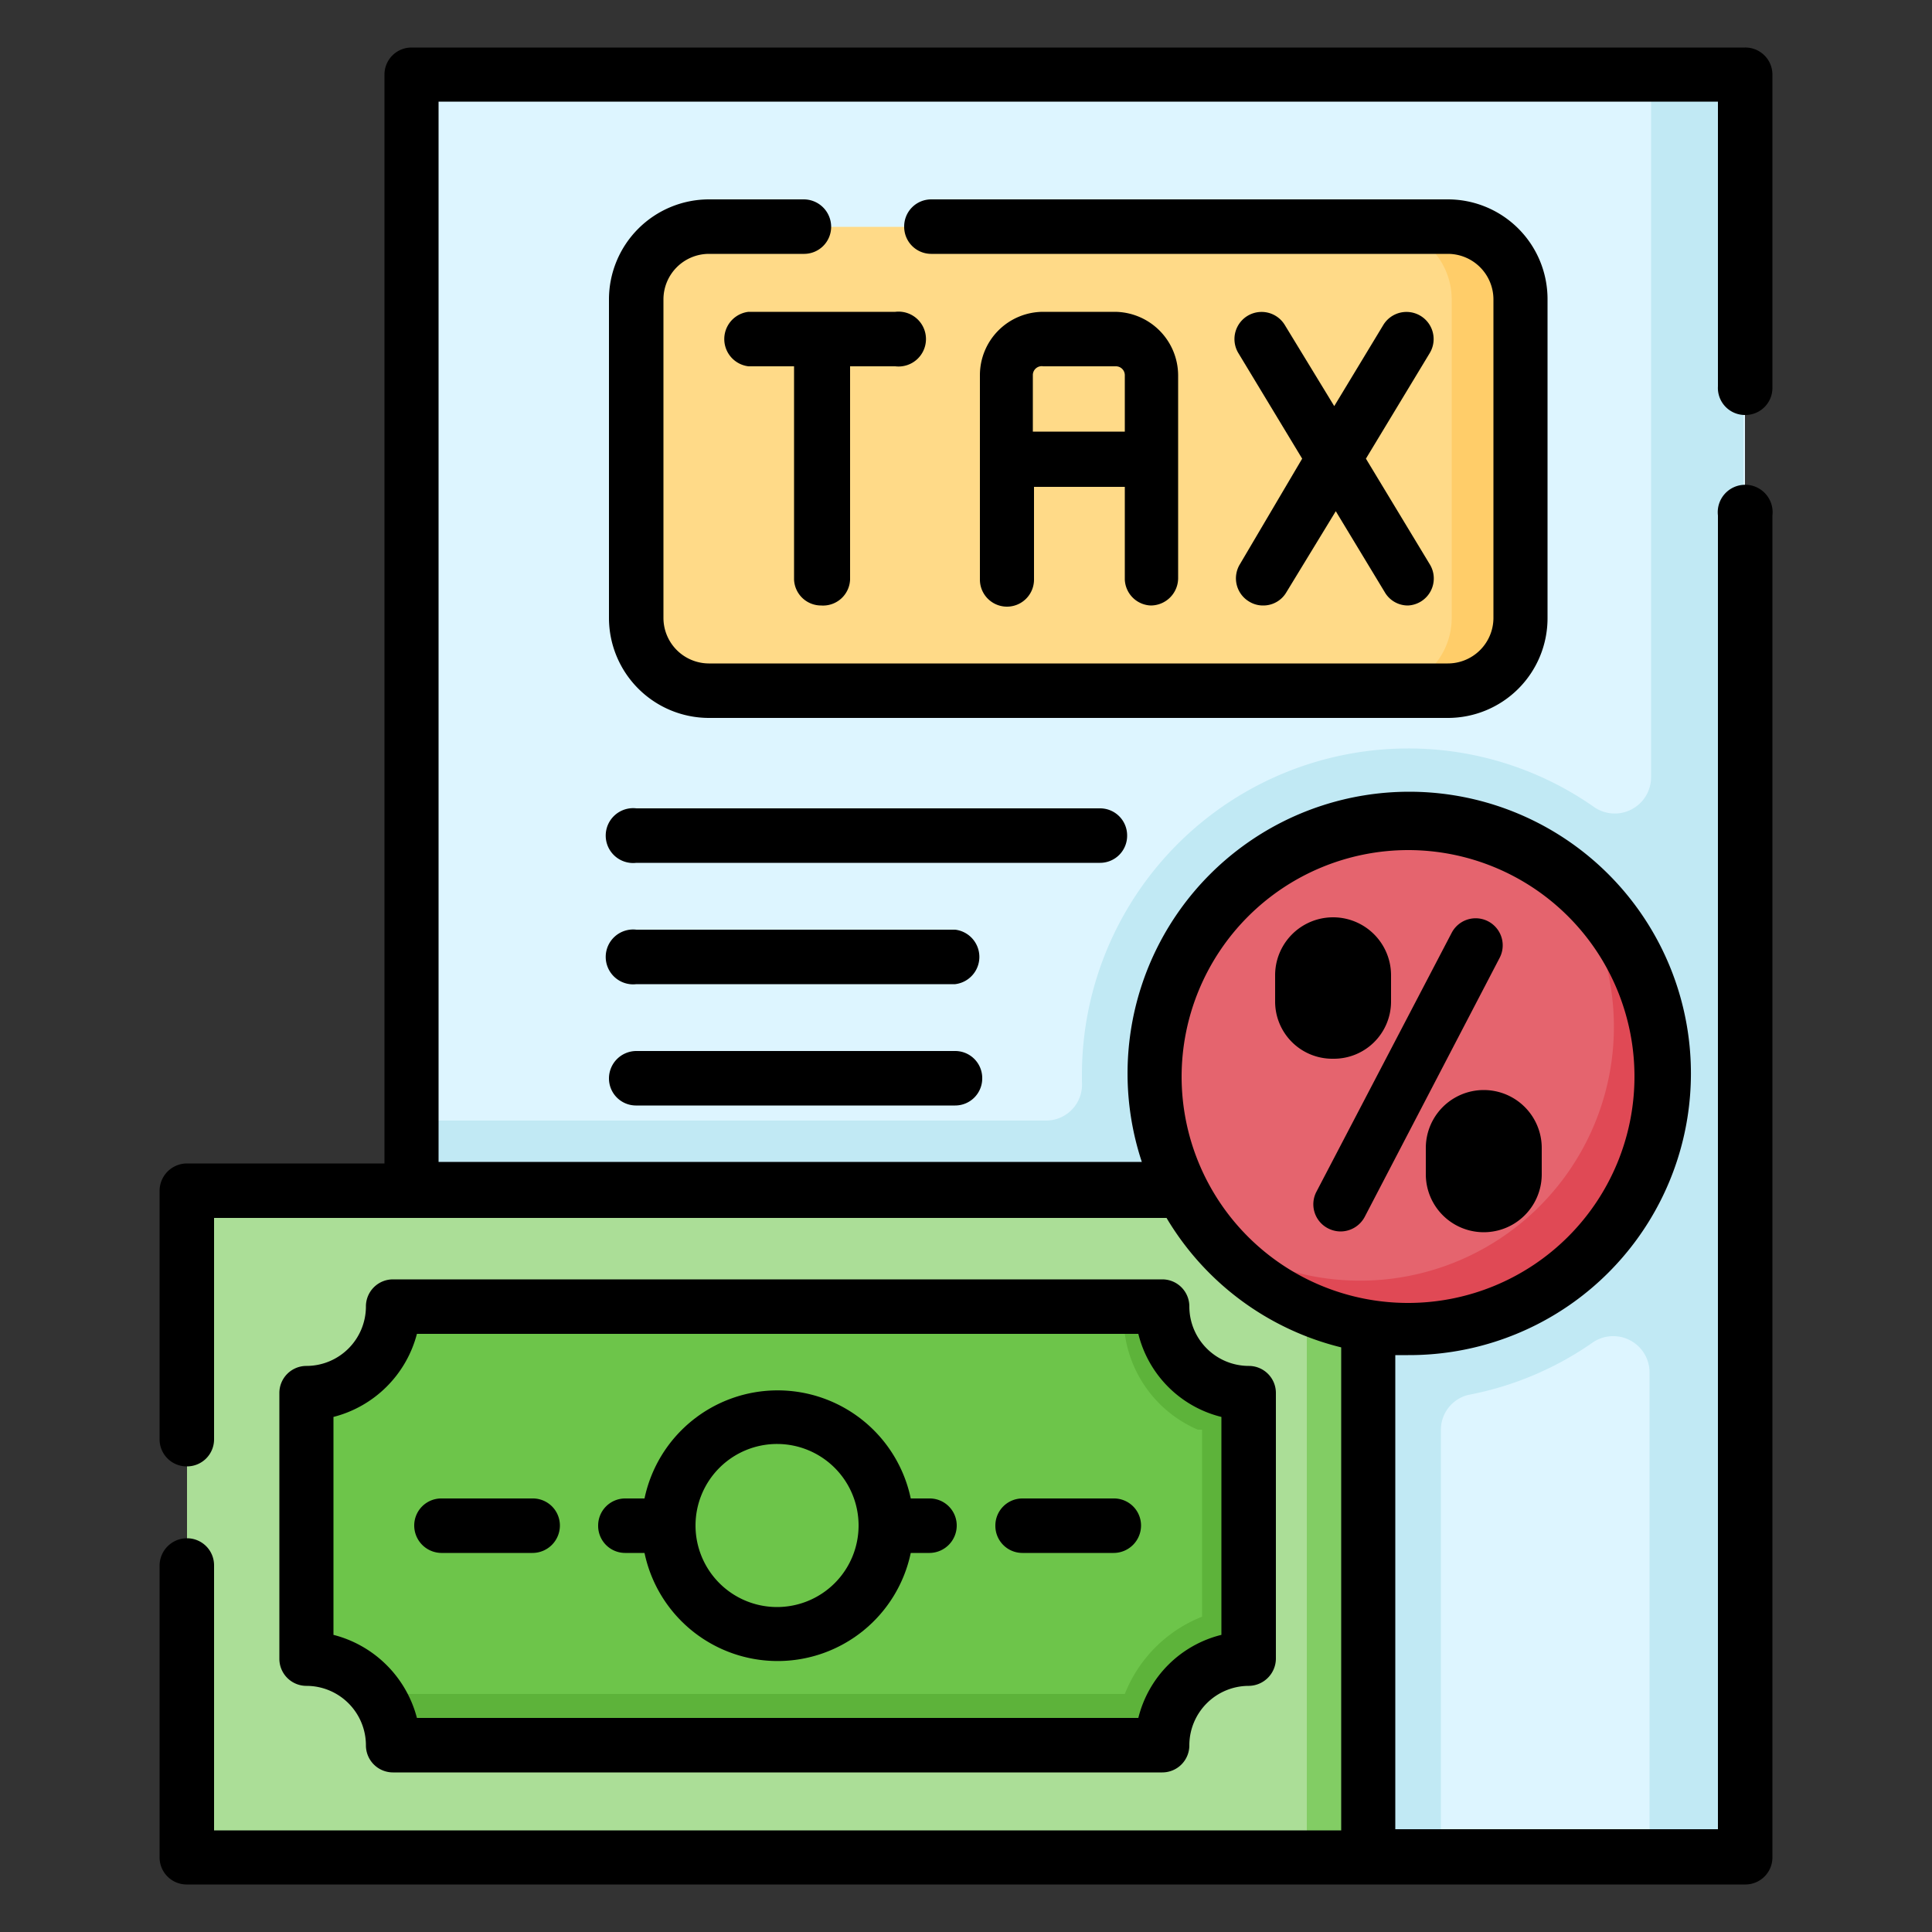 <svg id="Layer_1" data-name="Layer 1" xmlns="http://www.w3.org/2000/svg" viewBox="0 0 50 50"><rect x="0" y="0" width="50" height="50" fill="#333333" stroke="none"/><defs><style>.cls-1{fill:#ddf5ff;}.cls-2{fill:#c1e9f4;}.cls-3{fill:#ffda88;}.cls-4{fill:#ffcd69;}.cls-5{fill:#abde97;}.cls-6{fill:#82cd64;}.cls-7{fill:#6dc54a;}.cls-8{fill:#5db33a;}.cls-9{fill:#e5646e;}.cls-10{fill:#e04955;}</style></defs><path class="cls-1" d="M10.65,1.93H45.16V48.07H10.65Z"/><path class="cls-2" d="M42.73,1.93V20.11a.94.94,0,0,1-1.47.78,8.37,8.37,0,0,0-4.82-1.52A8.45,8.45,0,0,0,28,27.81V28a.93.93,0,0,1-.93,1H10.65V48.07H37.29V37A.93.93,0,0,1,38,36.1a8.33,8.33,0,0,0,3.21-1.35.94.94,0,0,1,1.48.76V48.07h2.43V1.93Z"/><path class="cls-3" d="M27.91,5.87H18.34a1.87,1.87,0,0,0-1.87,1.87V16a1.87,1.87,0,0,0,1.87,1.87H37.47A1.88,1.88,0,0,0,39.35,16V7.74a1.88,1.88,0,0,0-1.88-1.87Z"/><path class="cls-4" d="M37.47,5.87H35.69a1.88,1.88,0,0,1,1.88,1.87V16a1.88,1.88,0,0,1-1.88,1.87h1.78A1.88,1.88,0,0,0,39.35,16V7.74A1.88,1.88,0,0,0,37.47,5.87Z"/><path class="cls-5" d="M4.84,30.81V48.07H35.41V30.81Z"/><path class="cls-6" d="M33.82,30.81V48.07h1.59V30.81Z"/><path class="cls-7" d="M20.12,45.16h-10a2.23,2.23,0,0,0-2.24-2.23V36.05a2.23,2.23,0,0,0,2.24-2.23H30.08a2.23,2.23,0,0,0,2.24,2.23v6.88a2.23,2.23,0,0,0-2.24,2.23Z"/><path class="cls-8" d="M30.08,33.82h-1v.28A3.17,3.17,0,0,0,31,37l.11,0v4.84a3.55,3.55,0,0,0-2,2H9.79a2.21,2.21,0,0,1,.38,1.24H30.08a2.23,2.23,0,0,1,2.24-2.23V36.05A2.23,2.23,0,0,1,30.08,33.82Z"/><path class="cls-9" d="M43,27.81a6.57,6.57,0,1,1-6.57-6.56A6.57,6.57,0,0,1,43,27.81Z"/><path class="cls-10" d="M40.43,22.6a6.57,6.57,0,0,1-9.2,9.21,6.57,6.57,0,1,0,9.2-9.21Z"/><path d="M45.16,10.74a.7.7,0,0,0,.71-.7V1.93a.7.7,0,0,0-.71-.7H10.65a.7.7,0,0,0-.7.7V30.11H4.84a.71.71,0,0,0-.71.7v6.44a.7.7,0,0,0,.71.7.7.7,0,0,0,.7-.7V31.52H30.19a7.28,7.28,0,0,0,4.52,3.35v12.5H5.54V40.51a.7.7,0,0,0-.7-.7.71.71,0,0,0-.71.7v7.56a.7.7,0,0,0,.71.7H45.16a.7.7,0,0,0,.71-.7V13.34a.71.71,0,1,0-1.41,0v34H36.11V35.07h.33a7.29,7.29,0,1,0-6.89-5H11.35V2.63H44.46V10A.7.7,0,0,0,45.16,10.74ZM36.44,22a5.86,5.86,0,1,1-5.86,5.86A5.87,5.87,0,0,1,36.44,22Z"/><path d="M21.25,15.67A.7.7,0,0,0,22,15V9.48h1.17a.71.71,0,1,0,0-1.41H19.37a.71.71,0,0,0,0,1.41h1.18V15A.7.7,0,0,0,21.25,15.67Z"/><path d="M29.78,15.67a.71.71,0,0,0,.71-.7V9.71a1.65,1.65,0,0,0-1.64-1.64H27a1.64,1.64,0,0,0-1.64,1.64V15a.7.7,0,0,0,1.4,0v-2.4h2.35V15A.7.7,0,0,0,29.78,15.67Zm-3.05-4.5V9.71A.23.23,0,0,1,27,9.48h1.88a.23.23,0,0,1,.23.23v1.46Z"/><path d="M32.33,15.57a.68.68,0,0,0,.36.1.69.69,0,0,0,.6-.34l1.28-2.1,1.27,2.1a.69.69,0,0,0,.6.34A.7.7,0,0,0,37,14.6l-1.65-2.73L37,9.14a.7.7,0,1,0-1.2-.73l-1.27,2.1-1.28-2.1a.7.7,0,1,0-1.2.73l1.65,2.73L32.09,14.6A.7.7,0,0,0,32.33,15.57Z"/><path d="M40.05,16V7.74a2.58,2.58,0,0,0-2.58-2.58H24.1a.7.7,0,0,0-.7.71.7.7,0,0,0,.7.7H37.47a1.18,1.18,0,0,1,1.18,1.17V16a1.18,1.18,0,0,1-1.18,1.17H18.34A1.18,1.18,0,0,1,17.17,16V7.74a1.18,1.18,0,0,1,1.17-1.17H20.8a.7.7,0,0,0,.71-.7.71.71,0,0,0-.71-.71H18.34a2.59,2.59,0,0,0-2.58,2.58V16a2.59,2.59,0,0,0,2.58,2.58H37.47A2.58,2.58,0,0,0,40.05,16Z"/><path d="M9.47,45.16a.7.7,0,0,0,.7.71H30.08a.7.7,0,0,0,.7-.71,1.54,1.54,0,0,1,1.54-1.53.71.71,0,0,0,.7-.7V36.05a.7.7,0,0,0-.7-.7,1.54,1.54,0,0,1-1.54-1.53.7.7,0,0,0-.7-.71H10.17a.7.7,0,0,0-.7.71,1.54,1.54,0,0,1-1.54,1.53.7.7,0,0,0-.7.7v6.88a.7.7,0,0,0,.7.7A1.54,1.54,0,0,1,9.47,45.16Zm-.84-8.49a3,3,0,0,0,2.16-2.15H29.46a2.94,2.94,0,0,0,2.15,2.15v5.64a2.94,2.94,0,0,0-2.15,2.15H10.79a3,3,0,0,0-2.16-2.15Z"/><path d="M26.46,40.19h2.36a.71.71,0,0,0,.71-.71.7.7,0,0,0-.71-.7H26.46a.7.7,0,0,0-.7.7A.7.7,0,0,0,26.46,40.19Z"/><path d="M16.18,40.19h.5a3.52,3.52,0,0,0,6.89,0h.49a.71.71,0,0,0,.7-.71.7.7,0,0,0-.7-.7h-.49a3.52,3.52,0,0,0-6.89,0h-.5a.7.7,0,0,0-.7.7A.7.7,0,0,0,16.18,40.19Zm3.94-2.82A2.11,2.11,0,1,1,18,39.48,2.11,2.11,0,0,1,20.12,37.37Z"/><path d="M11.42,40.19h2.36a.71.71,0,0,0,.71-.71.7.7,0,0,0-.71-.7H11.42a.7.7,0,0,0-.7.7A.71.71,0,0,0,11.42,40.19Z"/><path d="M34.5,27.4A1.48,1.48,0,0,0,36,25.92v-.68a1.48,1.48,0,1,0-3,0v.68A1.48,1.48,0,0,0,34.5,27.4Z"/><path d="M36.9,29.71v.68a1.48,1.48,0,1,0,3,0v-.68a1.48,1.48,0,1,0-3,0Z"/><path d="M34.37,31.79a.72.72,0,0,0,.32.08.71.71,0,0,0,.63-.38l3.49-6.7a.7.7,0,1,0-1.24-.65l-3.5,6.7A.7.7,0,0,0,34.37,31.79Z"/><path d="M29.17,21.62a.7.7,0,0,0-.7-.7h-12a.71.71,0,1,0,0,1.41h12A.7.7,0,0,0,29.17,21.62Z"/><path d="M24.72,27.2H16.47a.71.71,0,0,0-.71.71.7.7,0,0,0,.71.7h8.25a.7.7,0,0,0,.7-.7A.7.7,0,0,0,24.72,27.2Z"/><path d="M24.72,24.06H16.47a.71.71,0,1,0,0,1.41h8.25a.71.71,0,0,0,0-1.41Z"/></svg>